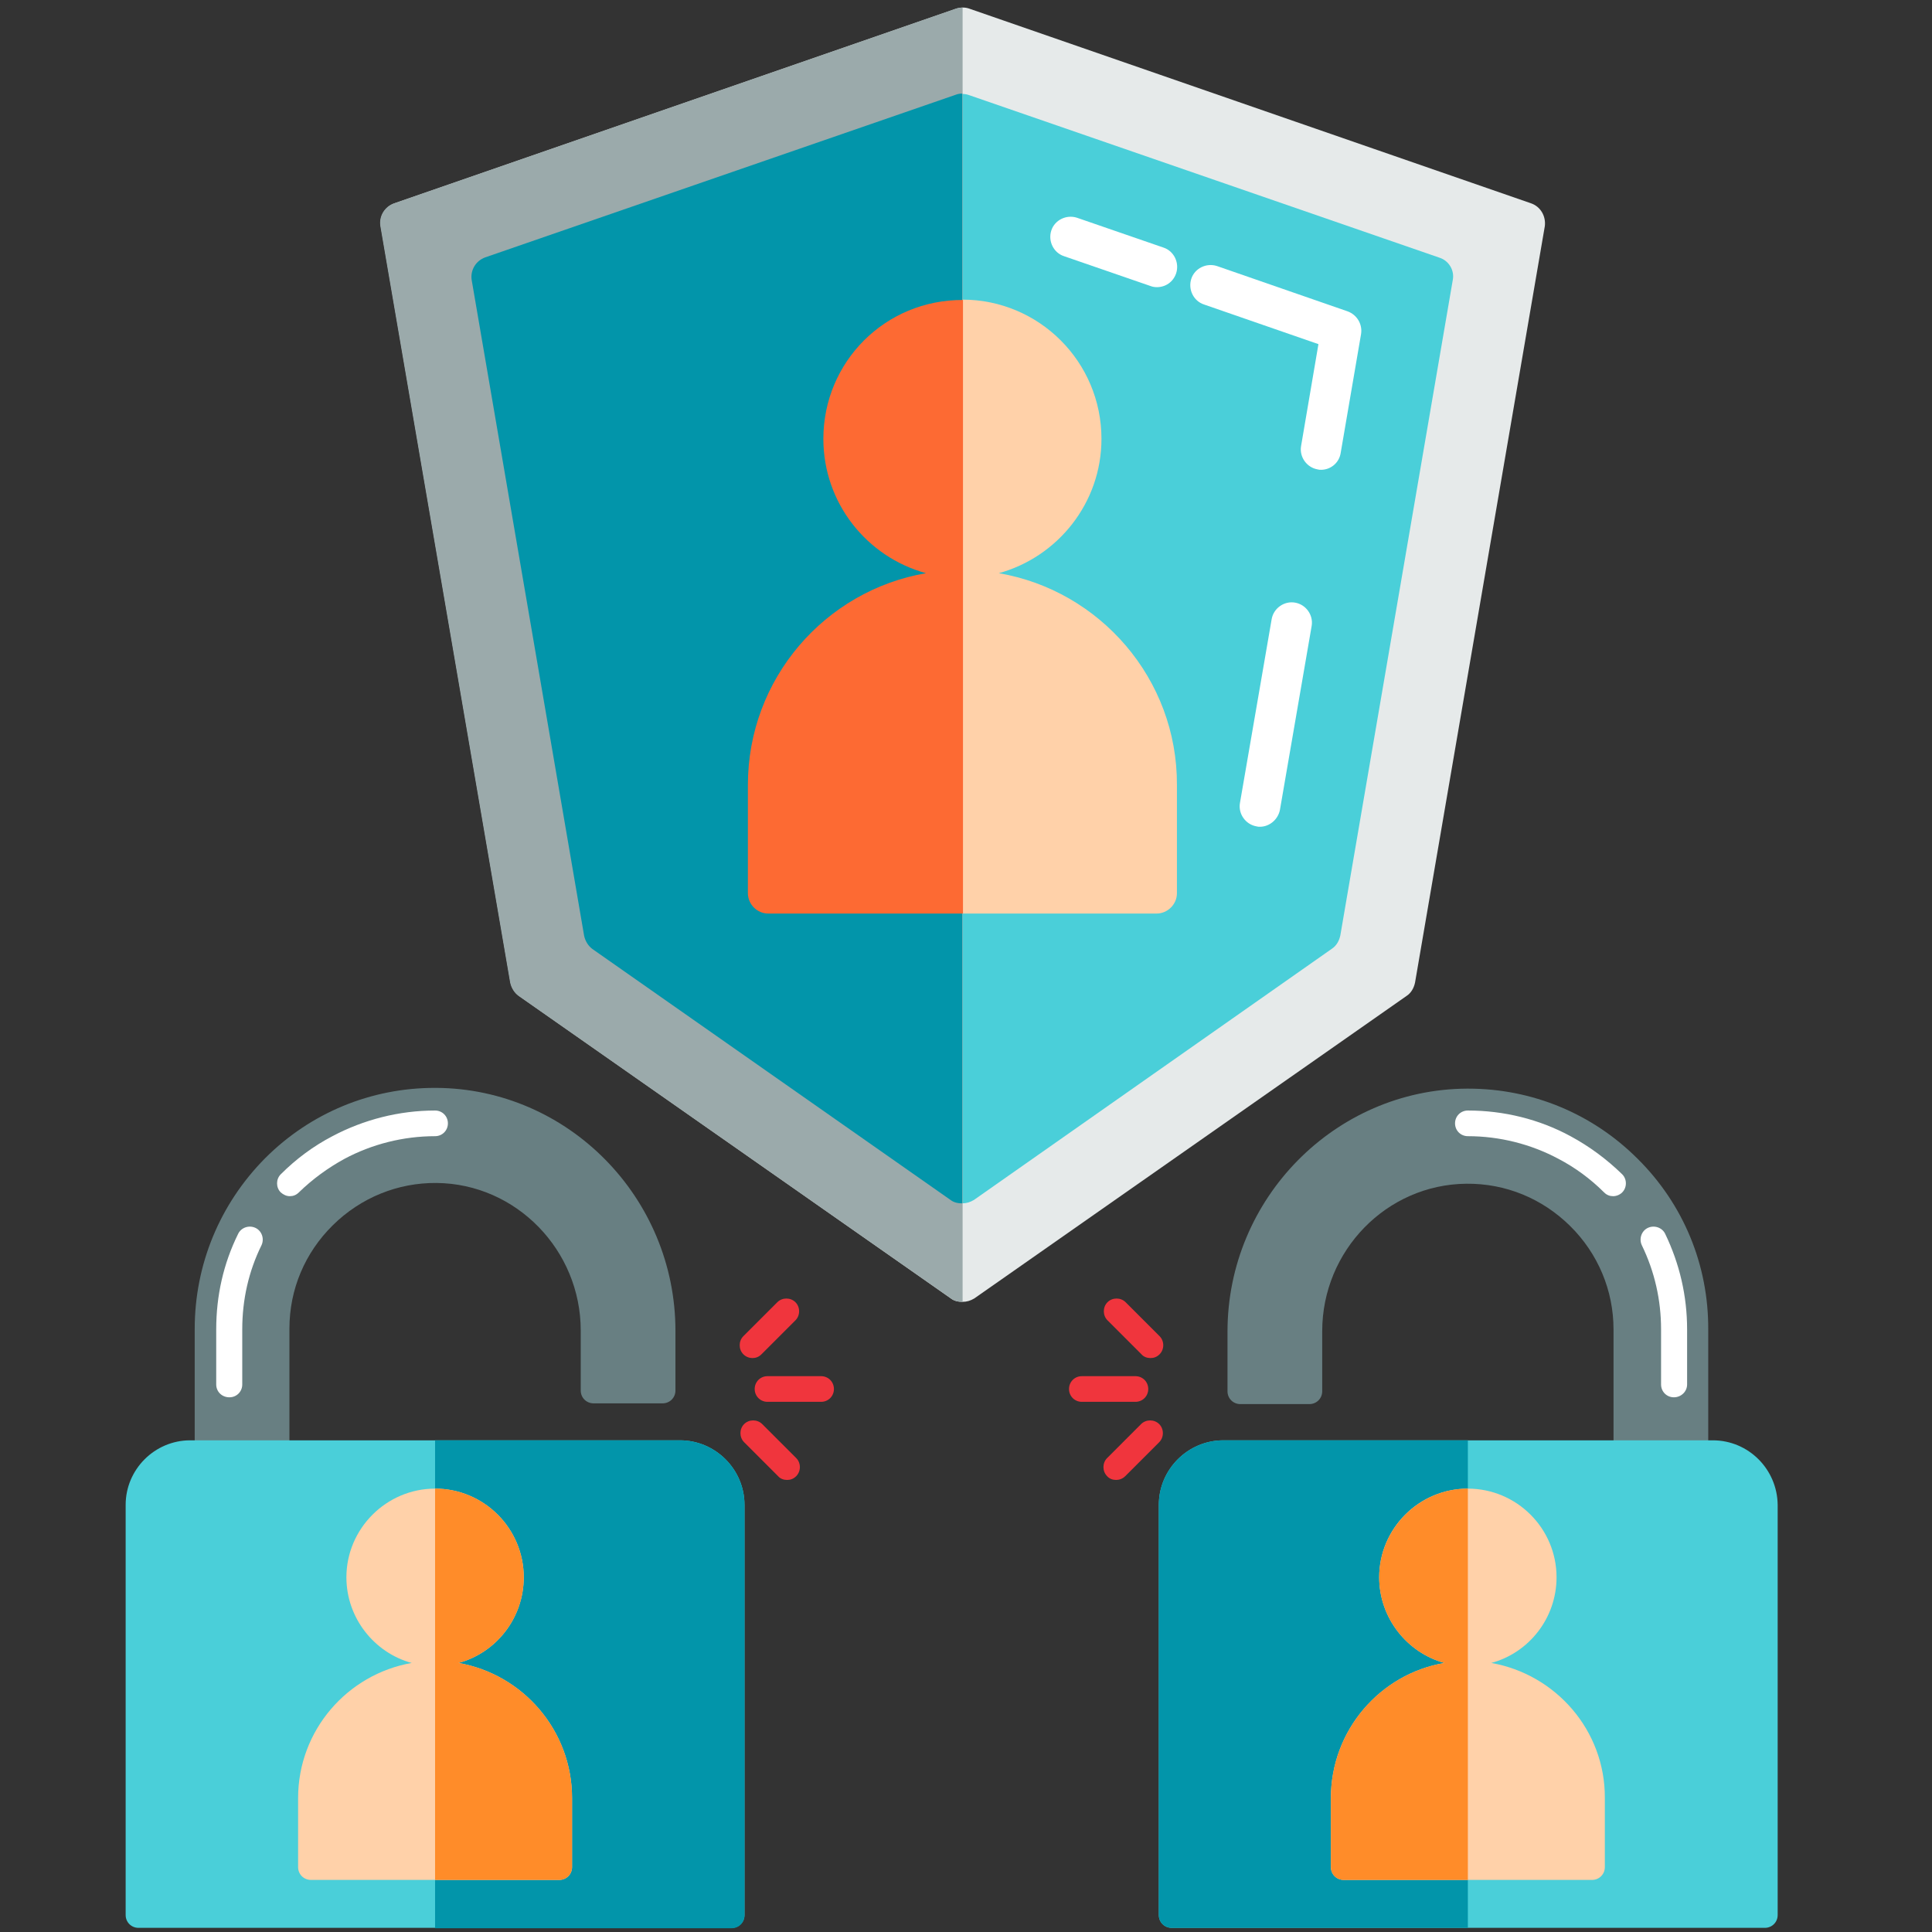 <?xml version="1.0" encoding="utf-8"?>
<!-- Generator: Adobe Illustrator 19.0.0, SVG Export Plug-In . SVG Version: 6.00 Build 0)  -->
<svg version="1.1" id="Layer_1" xmlns="http://www.w3.org/2000/svg" xmlns:xlink="http://www.w3.org/1999/xlink" x="0px" y="0px"
	 viewBox="206 -206 512 512" style="enable-background:new 206 -206 512 512;" xml:space="preserve">
<rect x="206" y="-206" width="512" height="512" fill="#333333" stroke="none"/>
<style type="text/css">
	.st0{fill:#E6EAEA;}
	.st1{fill:#4ACFD9;}
	.st2{fill:#FFD1A9;}
	.st3{fill:#FFFFFF;}
	.st4{fill:#9BAAAB;}
	.st5{fill:#0295AA;}
	.st6{fill:#FD6A33;}
	.st7{fill:#687F82;}
	.st8{fill:#FF8C29;}
	.st9{fill:#F0353D;}
</style>
<path class="st0" d="M611.8-152.1l-148.9-51.6c-1.1-0.4-2.3-0.4-3.5,0l-148.9,51.6c-2.5,0.9-4,3.4-3.6,6l34.4,200.5
	c0.3,1.4,1.1,2.7,2.2,3.5L458,138.1c0.9,0.7,2,0.9,3.1,0.9c1.1,0,2.1-0.3,3.1-0.9l114.6-80.2c1.2-0.8,1.9-2.1,2.2-3.5l34.4-200.5
	C615.7-148.7,614.3-151.2,611.8-152.1z"/>
<path class="st1" d="M587.5-137.7l-124.7-43.1c-1.1-0.4-2.3-0.4-3.5,0l-124.7,43.1c-2.5,0.9-4,3.4-3.6,6L360.8,42
	c0.3,1.4,1.1,2.7,2.2,3.5l94.9,66.5c0.9,0.7,2,0.9,3.1,0.9c1.1,0,2.1-0.3,3.1-0.9L559,45.4c1.2-0.8,1.9-2.1,2.2-3.5L591-131.8
	C591.5-134.3,590-136.9,587.5-137.7z"/>
<path class="st2" d="M470.7-54.1c15.6-4.3,27.2-18.6,27.2-35.6c0-20.4-16.5-36.9-36.9-36.9c-20.3,0-36.9,16.5-36.9,36.9
	c0,17,11.5,31.3,27.2,35.6c-26.8,4.6-47.2,28-47.2,56.1v28.7c0,2.9,2.4,5.4,5.4,5.4h103c2.9,0,5.4-2.4,5.4-5.4V2
	C518-26.1,497.5-49.5,470.7-54.1z"/>
<g>
	<path class="st3" d="M539.9,13.1c-0.3,0-0.6,0-0.9-0.1c-2.9-0.5-4.9-3.3-4.4-6.2l8.4-48.7c0.5-2.9,3.3-4.9,6.2-4.4
		c2.9,0.5,4.9,3.3,4.4,6.2l-8.4,48.7C544.7,11.2,542.4,13.1,539.9,13.1z"/>
	<path class="st3" d="M556.1-81.5c-0.3,0-0.6,0-0.9-0.1c-2.9-0.5-4.9-3.3-4.4-6.2l4.6-27l-30.3-10.5c-2.8-0.9-4.3-4-3.4-6.8
		s4-4.3,6.8-3.4l34.6,12c2.5,0.9,4,3.4,3.6,6l-5.4,31.5C560.9-83.3,558.6-81.5,556.1-81.5z"/>
	<path class="st3" d="M512.6-129.9c-0.6,0-1.2-0.1-1.7-0.3l-22.9-7.9c-2.8-0.9-4.3-4-3.4-6.8c0.9-2.8,4-4.3,6.8-3.4l22.9,7.9
		c2.8,0.9,4.3,4,3.4,6.8C516.9-131.2,514.8-129.9,512.6-129.9z"/>
</g>
<path class="st4" d="M459.3-203.7l-148.9,51.6c-2.5,0.9-4,3.4-3.6,6l34.4,200.5c0.3,1.4,1.1,2.7,2.2,3.5l114.6,80.2
	c0.9,0.7,2,0.9,3.1,0.9V-204C460.4-203.9,459.8-203.9,459.3-203.7z"/>
<path class="st5" d="M459.3-180.9l-124.7,43.1c-2.5,0.9-4,3.4-3.6,6L360.8,42c0.3,1.4,1.1,2.7,2.2,3.5l94.9,66.5
	c0.9,0.7,2,0.9,3.1,0.9v-294.1C460.4-181.2,459.8-181.1,459.3-180.9z"/>
<path class="st6" d="M424.2-89.7c0,17,11.5,31.3,27.2,35.6c-26.8,4.6-47.2,28-47.2,56.1v28.7c0,2.9,2.4,5.4,5.4,5.4h51.6v-162.6
	C440.6-126.6,424.2-110.1,424.2-89.7z"/>
<g>
	<path class="st7" d="M640,101.1c-12-12-28-18.6-44.9-18.6c-0.1,0-0.3,0-0.4,0c-34.9,0.2-63.4,29.1-63.4,64.4v15.8
		c0,1.9,1.5,3.4,3.4,3.4H553c1.9,0,3.4-1.5,3.4-3.4v-15.9c0-21.4,17.1-38.9,38.2-39.1c10.4-0.1,20.1,3.9,27.5,11.2
		c7.4,7.3,11.5,17.1,11.5,27.4v32.7c0,6.8,5.4,12.5,12.1,12.8c0.2,0,0.3,0,0.5,0c3.3,0,6.4-1.2,8.7-3.5c2.5-2.4,3.8-5.6,3.8-9v-32.9
		C658.8,129.2,652.1,113.1,640,101.1z"/>
	<g>
		<path class="st3" d="M649.6,164.3c-1.9,0-3.4-1.5-3.4-3.4v-14.6c0-7.8-1.7-15.3-5.1-22.3c-0.8-1.7-0.1-3.8,1.6-4.6
			c1.7-0.8,3.8-0.1,4.6,1.6c3.8,7.9,5.8,16.4,5.8,25.3v14.6C653.1,162.8,651.5,164.3,649.6,164.3z"/>
		<path class="st3" d="M633.5,111c-0.9,0-1.7-0.3-2.4-1c-3.6-3.6-7.7-6.6-12.1-8.9c-7.3-3.9-15.6-6-24-6c-1.9,0-3.4-1.5-3.4-3.4
			s1.5-3.4,3.4-3.4c9.5,0,18.9,2.3,27.2,6.8c5,2.7,9.6,6.1,13.7,10.1c1.3,1.3,1.3,3.5,0,4.8C635.3,110.6,634.4,111,633.5,111z"/>
	</g>
	<path class="st1" d="M659.9,175.7H530.2c-9.4,0-17.1,7.7-17.1,17.1v108.7c0,1.9,1.5,3.4,3.4,3.4h157.2c1.9,0,3.4-1.5,3.4-3.4V192.8
		C677,183.4,669.4,175.7,659.9,175.7z"/>
	<path class="st5" d="M530.2,175.7c-9.4,0-17.1,7.7-17.1,17.1v108.7c0,1.9,1.5,3.4,3.4,3.4H595V175.7H530.2z"/>
	<path class="st2" d="M601.2,234.7c10-2.7,17.3-11.9,17.3-22.7c0-13-10.6-23.5-23.5-23.5c-13,0-23.5,10.6-23.5,23.5
		c0,10.8,7.4,20,17.3,22.7c-17.1,2.9-30.1,17.9-30.1,35.8v18.3c0,1.9,1.5,3.4,3.4,3.4h65.8c1.9,0,3.4-1.5,3.4-3.4v-18.3
		C631.4,252.6,618.3,237.7,601.2,234.7z"/>
	<path class="st8" d="M571.5,212c0,10.8,7.4,20,17.3,22.7c-17.1,2.9-30.1,17.9-30.1,35.8v18.3c0,1.9,1.5,3.4,3.4,3.4H595V188.5
		C582.1,188.5,571.5,199.1,571.5,212z"/>
	<g>
		<path class="st9" d="M506.9,165.5h-14.2c-1.9,0-3.4-1.5-3.4-3.4s1.5-3.4,3.4-3.4h14.2c1.9,0,3.4,1.5,3.4,3.4
			S508.8,165.5,506.9,165.5z"/>
		<path class="st9" d="M510.9,153.9c-0.9,0-1.8-0.3-2.4-1l-9-9c-1.3-1.3-1.3-3.5,0-4.8c1.3-1.3,3.5-1.3,4.8,0l9,9
			c1.3,1.3,1.3,3.5,0,4.8C512.6,153.6,511.8,153.9,510.9,153.9z"/>
		<path class="st9" d="M501.8,186.2c-0.9,0-1.8-0.3-2.4-1c-1.3-1.3-1.3-3.5,0-4.8l9-9c1.3-1.3,3.5-1.3,4.8,0c1.3,1.3,1.3,3.5,0,4.8
			l-9,9C503.5,185.9,502.6,186.2,501.8,186.2z"/>
	</g>
</g>
<g>
	<path class="st7" d="M257.6,146.2v32.9c0,3.4,1.4,6.7,3.8,9c2.4,2.3,5.4,3.5,8.7,3.5c0.2,0,0.3,0,0.5,0c6.7-0.2,12.1-6,12.1-12.8
		v-32.7c0-10.4,4.1-20.1,11.5-27.4c7.4-7.3,17.2-11.3,27.5-11.2c21.1,0.2,38.2,17.8,38.2,39.1v15.9c0,1.9,1.5,3.4,3.4,3.4h18.3
		c1.9,0,3.4-1.5,3.4-3.4v-15.8c0-35.3-28.4-64.2-63.4-64.4c-0.1,0-0.3,0-0.4,0c-16.9,0-32.9,6.6-44.9,18.6
		C264.2,113.1,257.6,129.2,257.6,146.2z"/>
	<g>
		<path class="st3" d="M263.3,160.9v-14.6c0-8.9,1.9-17.4,5.8-25.3c0.8-1.7,2.9-2.4,4.6-1.6c1.7,0.8,2.4,2.9,1.6,4.6
			c-3.4,6.9-5.1,14.4-5.1,22.3v14.6c0,1.9-1.5,3.4-3.4,3.4C264.8,164.3,263.3,162.8,263.3,160.9z"/>
		<path class="st3" d="M280.4,110c-1.3-1.3-1.3-3.5,0-4.8c4.1-4.1,8.7-7.5,13.7-10.1c8.3-4.4,17.7-6.8,27.2-6.8
			c1.9,0,3.4,1.5,3.4,3.4s-1.5,3.4-3.4,3.4c-8.4,0-16.7,2.1-24,6c-4.4,2.4-8.5,5.4-12.1,8.9c-0.7,0.7-1.5,1-2.4,1
			C281.9,111,281.1,110.6,280.4,110z"/>
	</g>
	<path class="st1" d="M239.3,192.8v108.7c0,1.9,1.5,3.4,3.4,3.4h157.2c1.9,0,3.4-1.5,3.4-3.4V192.8c0-9.4-7.7-17.1-17.1-17.1H256.4
		C247,175.7,239.3,183.4,239.3,192.8z"/>
	<path class="st5" d="M321.3,175.7V305h78.6c1.9,0,3.4-1.5,3.4-3.4V192.8c0-9.4-7.7-17.1-17.1-17.1H321.3z"/>
	<path class="st2" d="M285,270.5v18.3c0,1.9,1.5,3.4,3.4,3.4h65.8c1.9,0,3.4-1.5,3.4-3.4v-18.3c0-17.9-13-32.8-30.1-35.8
		c10-2.7,17.3-11.9,17.3-22.7c0-13-10.6-23.5-23.5-23.5s-23.5,10.6-23.5,23.5c0,10.8,7.4,20,17.3,22.7
		C298,237.7,285,252.6,285,270.5z"/>
	<path class="st8" d="M321.3,188.5v103.7h32.9c1.9,0,3.4-1.5,3.4-3.4v-18.3c0-17.9-13-32.8-30.1-35.8c10-2.7,17.3-11.9,17.3-22.7
		C344.8,199.1,334.3,188.5,321.3,188.5z"/>
	<g>
		<path class="st9" d="M406,162.1c0-1.9,1.5-3.4,3.4-3.4h14.2c1.9,0,3.4,1.5,3.4,3.4s-1.5,3.4-3.4,3.4h-14.2
			C407.5,165.5,406,164,406,162.1z"/>
		<path class="st9" d="M403,152.9c-1.3-1.3-1.3-3.5,0-4.8l9-9c1.3-1.3,3.5-1.3,4.8,0c1.3,1.3,1.3,3.5,0,4.8l-9,9
			c-0.7,0.7-1.5,1-2.4,1C404.6,153.9,403.7,153.6,403,152.9z"/>
		<path class="st9" d="M412.2,185.2l-9-9c-1.3-1.3-1.3-3.5,0-4.8c1.3-1.3,3.5-1.3,4.8,0l9,9c1.3,1.3,1.3,3.5,0,4.8
			c-0.7,0.7-1.5,1-2.4,1S412.8,185.9,412.2,185.2z"/>
	</g>
</g>
</svg>
